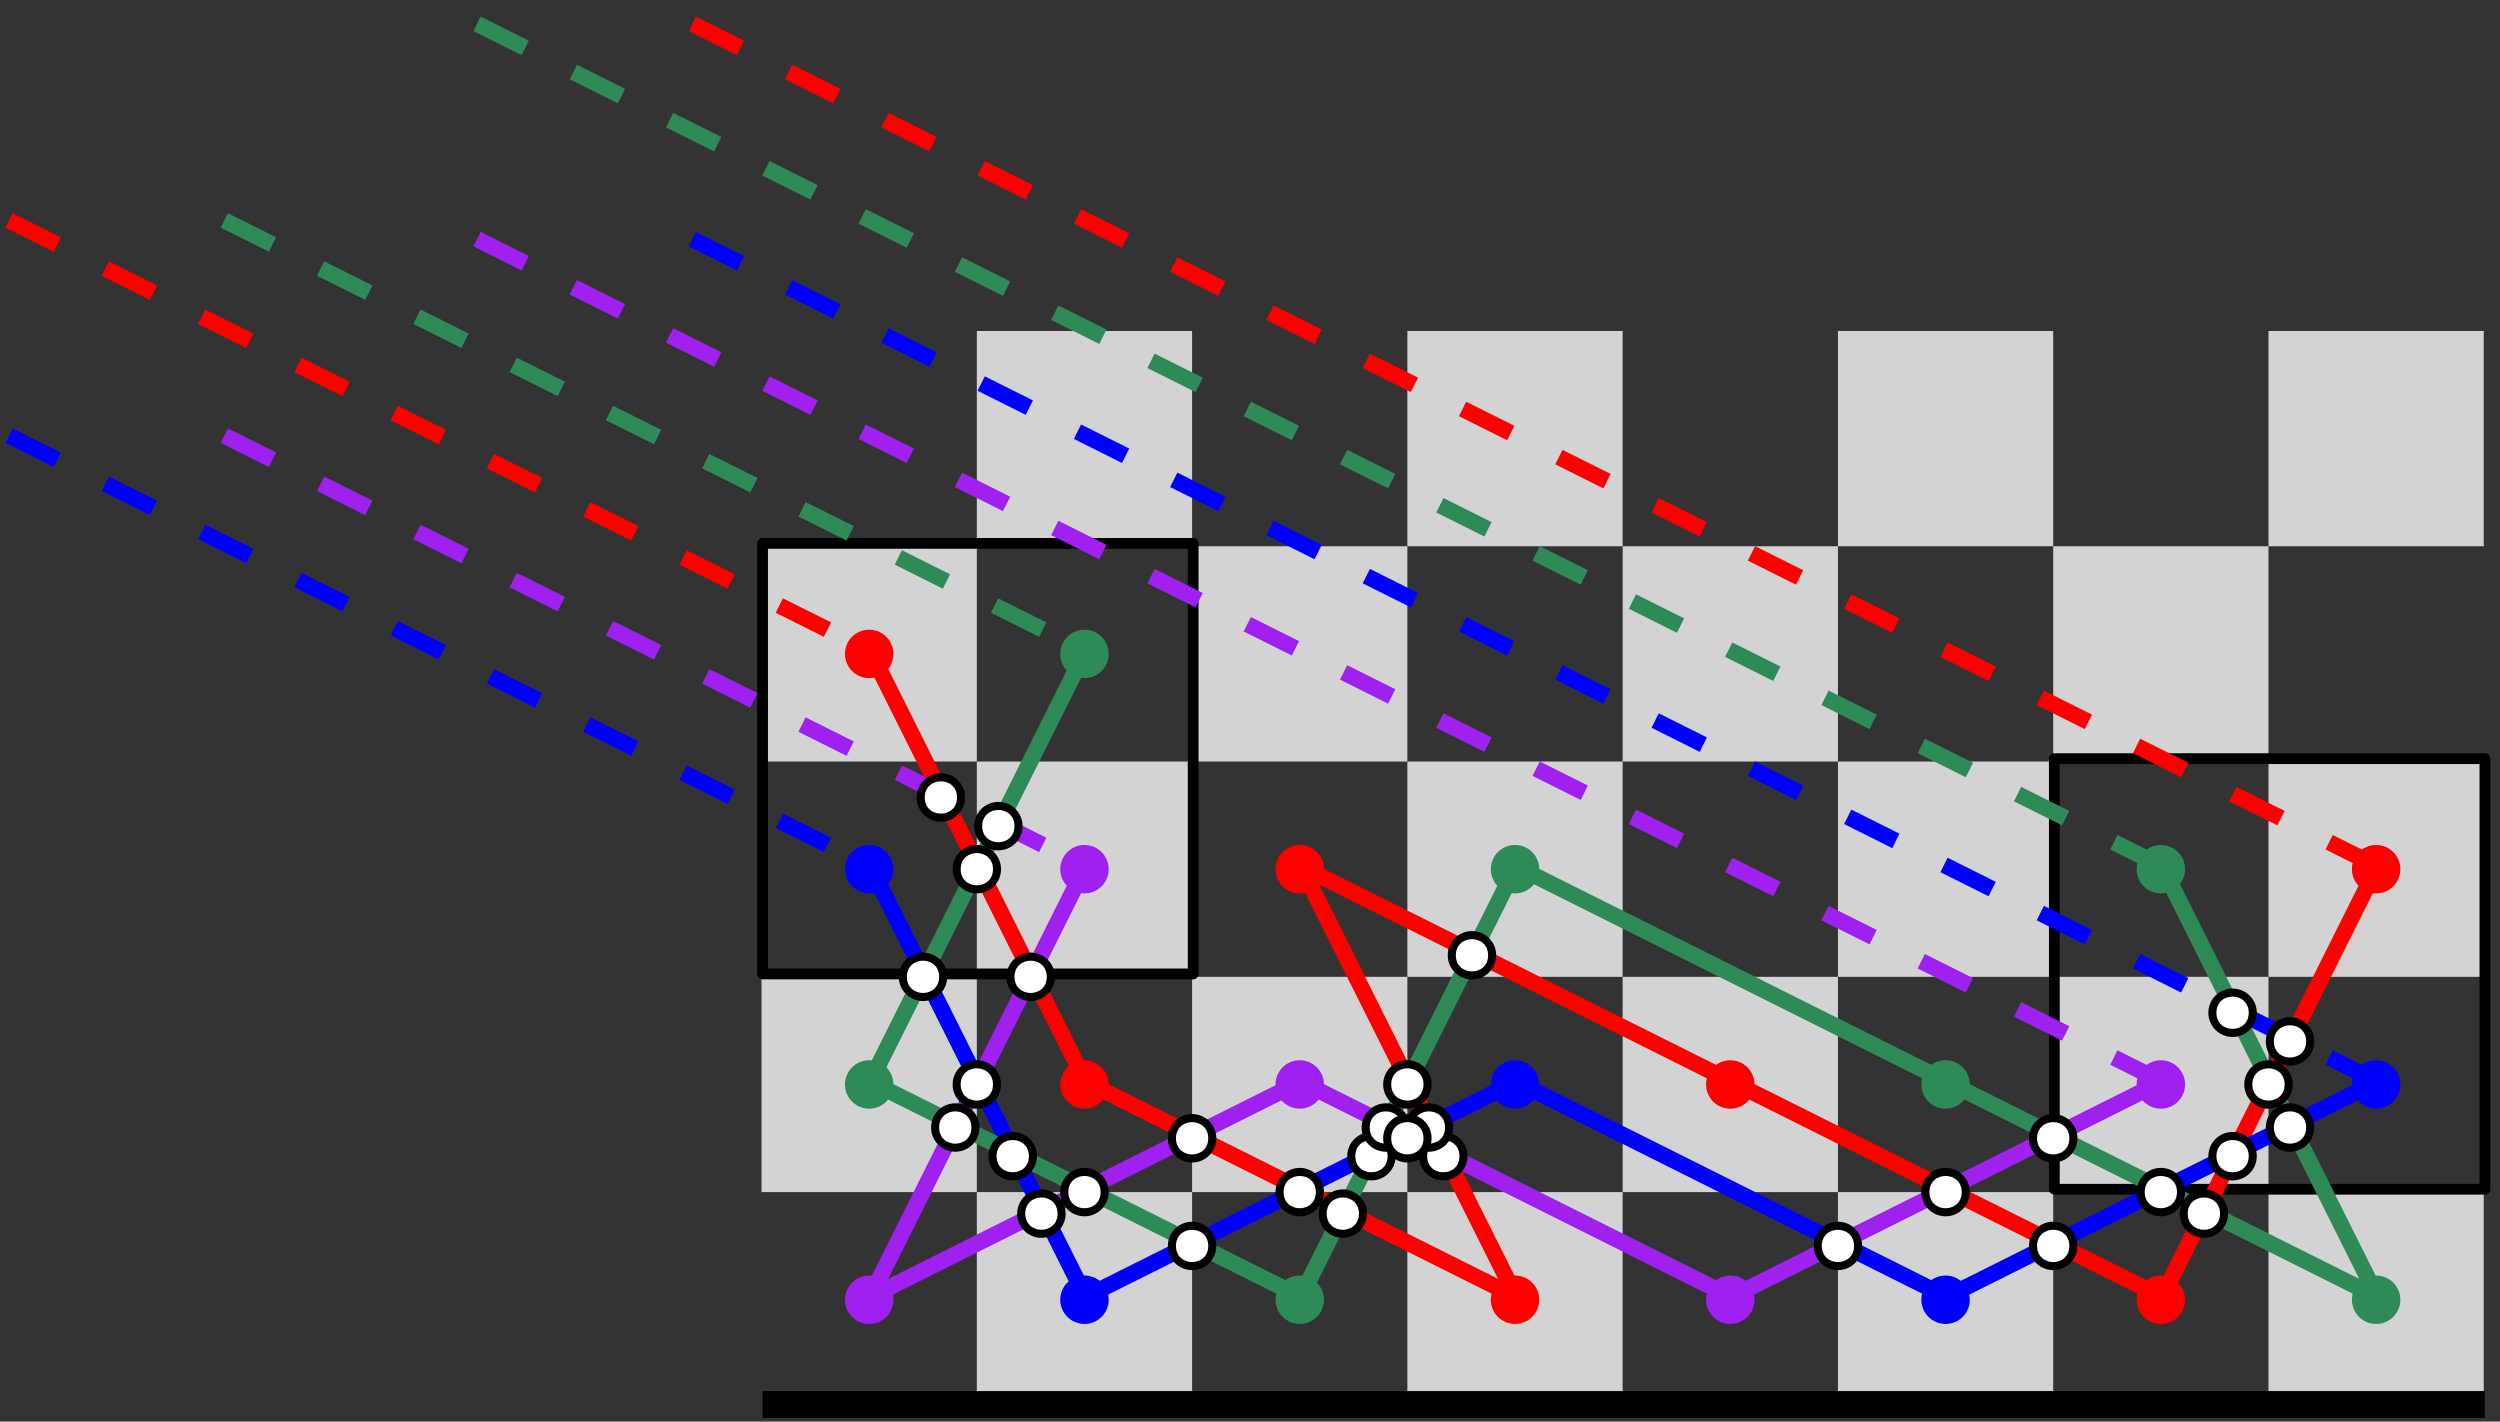 <?xml version="1.0" encoding="UTF-8"?>
<svg xmlns="http://www.w3.org/2000/svg" xmlns:xlink="http://www.w3.org/1999/xlink" width="816pt" height="464pt" viewBox="0 0 816 464" version="1.1">
<rect x="0" y="0" width="816" height="464" fill="#333333" stroke="none"/>
<g id="surface3031">
<path style=" stroke:none;fill-rule:evenodd;fill:rgb(82.7%,82.7%,82.7%);fill-opacity:1;" d="M 740.434 389.102 L 740.434 318.836 L 670.168 318.836 L 670.168 389.102 Z M 740.434 389.102 "/>
<path style=" stroke:none;fill-rule:evenodd;fill:rgb(82.7%,82.7%,82.7%);fill-opacity:1;" d="M 670.168 318.836 L 670.168 248.566 L 599.902 248.566 L 599.902 318.836 Z M 670.168 318.836 "/>
<path style=" stroke:none;fill-rule:evenodd;fill:rgb(82.7%,82.7%,82.7%);fill-opacity:1;" d="M 670.168 459.367 L 670.168 389.102 L 599.902 389.102 L 599.902 459.367 Z M 670.168 459.367 "/>
<path style=" stroke:none;fill-rule:evenodd;fill:rgb(82.7%,82.7%,82.7%);fill-opacity:1;" d="M 740.434 248.566 L 740.434 178.301 L 670.168 178.301 L 670.168 248.566 Z M 740.434 248.566 "/>
<path style=" stroke:none;fill-rule:evenodd;fill:rgb(82.7%,82.7%,82.7%);fill-opacity:1;" d="M 810.699 318.836 L 810.699 248.566 L 740.434 248.566 L 740.434 318.836 Z M 810.699 318.836 "/>
<path style=" stroke:none;fill-rule:evenodd;fill:rgb(82.7%,82.7%,82.7%);fill-opacity:1;" d="M 810.699 459.367 L 810.699 389.102 L 740.434 389.102 L 740.434 459.367 Z M 810.699 459.367 "/>
<path style="fill:none;stroke-width:0.8;stroke-linecap:butt;stroke-linejoin:round;stroke:rgb(0%,0%,0%);stroke-opacity:1;stroke-miterlimit:10;" d="M 1088 2800 L 1088 2768 L 1120 2768 L 1120 2800 Z M 1088 2800 " transform="matrix(4.392,0,0,-4.392,-4107.962,12545.225)"/>
<path style=" stroke:none;fill-rule:evenodd;fill:rgb(82.7%,82.7%,82.7%);fill-opacity:1;" d="M 459.367 389.102 L 459.367 318.836 L 389.102 318.836 L 389.102 389.102 Z M 459.367 389.102 "/>
<path style=" stroke:none;fill-rule:evenodd;fill:rgb(82.7%,82.7%,82.7%);fill-opacity:1;" d="M 318.836 389.102 L 318.836 318.836 L 248.566 318.836 L 248.566 389.102 Z M 318.836 389.102 "/>
<path style=" stroke:none;fill-rule:evenodd;fill:rgb(82.7%,82.7%,82.7%);fill-opacity:1;" d="M 389.102 178.301 L 389.102 108.035 L 318.836 108.035 L 318.836 178.301 Z M 389.102 178.301 "/>
<path style=" stroke:none;fill-rule:evenodd;fill:rgb(82.7%,82.7%,82.7%);fill-opacity:1;" d="M 459.367 248.566 L 459.367 178.301 L 389.102 178.301 L 389.102 248.566 Z M 459.367 248.566 "/>
<path style=" stroke:none;fill-rule:evenodd;fill:rgb(82.7%,82.7%,82.7%);fill-opacity:1;" d="M 318.836 248.566 L 318.836 178.301 L 248.566 178.301 L 248.566 248.566 Z M 318.836 248.566 "/>
<path style=" stroke:none;fill-rule:evenodd;fill:rgb(82.7%,82.7%,82.7%);fill-opacity:1;" d="M 389.102 318.836 L 389.102 248.566 L 318.836 248.566 L 318.836 318.836 Z M 389.102 318.836 "/>
<path style="fill:none;stroke-width:0.8;stroke-linecap:butt;stroke-linejoin:round;stroke:rgb(0%,0%,0%);stroke-opacity:1;stroke-miterlimit:10;" d="M 992 2816 L 992 2784 L 1024 2784 L 1024 2816 Z M 992 2816 " transform="matrix(4.392,0,0,-4.392,-4107.962,12545.225)"/>
<path style=" stroke:none;fill-rule:evenodd;fill:rgb(82.7%,82.7%,82.7%);fill-opacity:1;" d="M 389.102 459.367 L 389.102 389.102 L 318.836 389.102 L 318.836 459.367 Z M 389.102 459.367 "/>
<path style=" stroke:none;fill-rule:evenodd;fill:rgb(82.7%,82.7%,82.7%);fill-opacity:1;" d="M 529.633 178.301 L 529.633 108.035 L 459.367 108.035 L 459.367 178.301 Z M 529.633 178.301 "/>
<path style=" stroke:none;fill-rule:evenodd;fill:rgb(82.7%,82.7%,82.7%);fill-opacity:1;" d="M 670.168 178.301 L 670.168 108.035 L 599.902 108.035 L 599.902 178.301 Z M 670.168 178.301 "/>
<path style=" stroke:none;fill-rule:evenodd;fill:rgb(82.7%,82.7%,82.7%);fill-opacity:1;" d="M 810.699 178.301 L 810.699 108.035 L 740.434 108.035 L 740.434 178.301 Z M 810.699 178.301 "/>
<path style=" stroke:none;fill-rule:evenodd;fill:rgb(82.7%,82.7%,82.7%);fill-opacity:1;" d="M 599.902 248.566 L 599.902 178.301 L 529.633 178.301 L 529.633 248.566 Z M 599.902 248.566 "/>
<path style=" stroke:none;fill-rule:evenodd;fill:rgb(82.7%,82.7%,82.7%);fill-opacity:1;" d="M 529.633 318.836 L 529.633 248.566 L 459.367 248.566 L 459.367 318.836 Z M 529.633 318.836 "/>
<path style=" stroke:none;fill-rule:evenodd;fill:rgb(82.7%,82.7%,82.7%);fill-opacity:1;" d="M 599.902 389.102 L 599.902 318.836 L 529.633 318.836 L 529.633 389.102 Z M 599.902 389.102 "/>
<path style=" stroke:none;fill-rule:evenodd;fill:rgb(82.7%,82.7%,82.7%);fill-opacity:1;" d="M 529.633 459.367 L 529.633 389.102 L 459.367 389.102 L 459.367 459.367 Z M 529.633 459.367 "/>
<path style=" stroke:none;fill-rule:evenodd;fill:rgb(100%,0%,0%);fill-opacity:1;" d="M 291.605 213.434 C 291.605 209.07 288.066 205.531 283.703 205.531 C 279.336 205.531 275.797 209.07 275.797 213.434 C 275.797 217.801 279.336 221.34 283.703 221.34 C 288.066 221.34 291.605 217.801 291.605 213.434 Z M 291.605 213.434 "/>
<path style=" stroke:none;fill-rule:evenodd;fill:rgb(100%,0%,0%);fill-opacity:1;" d="M 361.875 353.969 C 361.875 349.602 358.332 346.062 353.969 346.062 C 349.602 346.062 346.062 349.602 346.062 353.969 C 346.062 358.332 349.602 361.875 353.969 361.875 C 358.332 361.875 361.875 358.332 361.875 353.969 Z M 361.875 353.969 "/>
<path style=" stroke:none;fill-rule:evenodd;fill:rgb(100%,0%,0%);fill-opacity:1;" d="M 502.406 424.234 C 502.406 419.867 498.867 416.328 494.5 416.328 C 490.137 416.328 486.598 419.867 486.598 424.234 C 486.598 428.602 490.137 432.141 494.5 432.141 C 498.867 432.141 502.406 428.602 502.406 424.234 Z M 502.406 424.234 "/>
<path style=" stroke:none;fill-rule:evenodd;fill:rgb(100%,0%,0%);fill-opacity:1;" d="M 432.141 283.703 C 432.141 279.336 428.602 275.797 424.234 275.797 C 419.867 275.797 416.328 279.336 416.328 283.703 C 416.328 288.066 419.867 291.605 424.234 291.605 C 428.602 291.605 432.141 288.066 432.141 283.703 Z M 432.141 283.703 "/>
<path style=" stroke:none;fill-rule:evenodd;fill:rgb(100%,0%,0%);fill-opacity:1;" d="M 572.672 353.969 C 572.672 349.602 569.133 346.062 564.77 346.062 C 560.402 346.062 556.863 349.602 556.863 353.969 C 556.863 358.332 560.402 361.875 564.77 361.875 C 569.133 361.875 572.672 358.332 572.672 353.969 Z M 572.672 353.969 "/>
<path style=" stroke:none;fill-rule:evenodd;fill:rgb(100%,0%,0%);fill-opacity:1;" d="M 713.207 424.234 C 713.207 419.867 709.668 416.328 705.301 416.328 C 700.934 416.328 697.395 419.867 697.395 424.234 C 697.395 428.602 700.934 432.141 705.301 432.141 C 709.668 432.141 713.207 428.602 713.207 424.234 Z M 713.207 424.234 "/>
<path style=" stroke:none;fill-rule:evenodd;fill:rgb(100%,0%,0%);fill-opacity:1;" d="M 783.473 283.703 C 783.473 279.336 779.934 275.797 775.566 275.797 C 771.203 275.797 767.664 279.336 767.664 283.703 C 767.664 288.066 771.203 291.605 775.566 291.605 C 779.934 291.605 783.473 288.066 783.473 283.703 Z M 783.473 283.703 "/>
<path style="fill:none;stroke-width:1.2;stroke-linecap:butt;stroke-linejoin:round;stroke:rgb(100%,0%,0%);stroke-opacity:1;stroke-miterlimit:10;" d="M 1000 2808 L 1016 2776 L 1048 2760 L 1032 2792 L 1064 2776 L 1096 2760 L 1112 2792 " transform="matrix(4.392,0,0,-4.392,-4107.962,12545.225)"/>
<path style=" stroke:none;fill-rule:evenodd;fill:rgb(0%,0%,100%);fill-opacity:1;" d="M 291.605 283.703 C 291.605 279.336 288.066 275.797 283.703 275.797 C 279.336 275.797 275.797 279.336 275.797 283.703 C 275.797 288.066 279.336 291.605 283.703 291.605 C 288.066 291.605 291.605 288.066 291.605 283.703 Z M 291.605 283.703 "/>
<path style=" stroke:none;fill-rule:evenodd;fill:rgb(0%,0%,100%);fill-opacity:1;" d="M 361.875 424.234 C 361.875 419.867 358.332 416.328 353.969 416.328 C 349.602 416.328 346.062 419.867 346.062 424.234 C 346.062 428.602 349.602 432.141 353.969 432.141 C 358.332 432.141 361.875 428.602 361.875 424.234 Z M 361.875 424.234 "/>
<path style=" stroke:none;fill-rule:evenodd;fill:rgb(0%,0%,100%);fill-opacity:1;" d="M 642.941 424.234 C 642.941 419.867 639.398 416.328 635.035 416.328 C 630.668 416.328 627.129 419.867 627.129 424.234 C 627.129 428.602 630.668 432.141 635.035 432.141 C 639.398 432.141 642.941 428.602 642.941 424.234 Z M 642.941 424.234 "/>
<path style=" stroke:none;fill-rule:evenodd;fill:rgb(0%,0%,100%);fill-opacity:1;" d="M 783.473 353.969 C 783.473 349.602 779.934 346.062 775.566 346.062 C 771.203 346.062 767.664 349.602 767.664 353.969 C 767.664 358.332 771.203 361.875 775.566 361.875 C 779.934 361.875 783.473 358.332 783.473 353.969 Z M 783.473 353.969 "/>
<path style="fill:none;stroke-width:1.2;stroke-linecap:butt;stroke-linejoin:round;stroke:rgb(0%,0%,100%);stroke-opacity:1;stroke-miterlimit:10;" d="M 1000 2792 L 1016 2760 L 1048 2776 L 1080 2760 L 1112 2776 " transform="matrix(4.392,0,0,-4.392,-4107.962,12545.225)"/>
<path style=" stroke:none;fill-rule:evenodd;fill:rgb(18%,54.5%,34.1%);fill-opacity:1;" d="M 361.875 213.434 C 361.875 209.07 358.332 205.531 353.969 205.531 C 349.602 205.531 346.062 209.07 346.062 213.434 C 346.062 217.801 349.602 221.34 353.969 221.34 C 358.332 221.34 361.875 217.801 361.875 213.434 Z M 361.875 213.434 "/>
<path style=" stroke:none;fill-rule:evenodd;fill:rgb(18%,54.5%,34.1%);fill-opacity:1;" d="M 291.605 353.969 C 291.605 349.602 288.066 346.062 283.703 346.062 C 279.336 346.062 275.797 349.602 275.797 353.969 C 275.797 358.332 279.336 361.875 283.703 361.875 C 288.066 361.875 291.605 358.332 291.605 353.969 Z M 291.605 353.969 "/>
<path style=" stroke:none;fill-rule:evenodd;fill:rgb(18%,54.5%,34.1%);fill-opacity:1;" d="M 432.141 424.234 C 432.141 419.867 428.602 416.328 424.234 416.328 C 419.867 416.328 416.328 419.867 416.328 424.234 C 416.328 428.602 419.867 432.141 424.234 432.141 C 428.602 432.141 432.141 428.602 432.141 424.234 Z M 432.141 424.234 "/>
<path style=" stroke:none;fill-rule:evenodd;fill:rgb(18%,54.5%,34.1%);fill-opacity:1;" d="M 502.406 283.703 C 502.406 279.336 498.867 275.797 494.5 275.797 C 490.137 275.797 486.598 279.336 486.598 283.703 C 486.598 288.066 490.137 291.605 494.5 291.605 C 498.867 291.605 502.406 288.066 502.406 283.703 Z M 502.406 283.703 "/>
<path style=" stroke:none;fill-rule:evenodd;fill:rgb(18%,54.5%,34.1%);fill-opacity:1;" d="M 642.941 353.969 C 642.941 349.602 639.398 346.062 635.035 346.062 C 630.668 346.062 627.129 349.602 627.129 353.969 C 627.129 358.332 630.668 361.875 635.035 361.875 C 639.398 361.875 642.941 358.332 642.941 353.969 Z M 642.941 353.969 "/>
<path style=" stroke:none;fill-rule:evenodd;fill:rgb(18%,54.5%,34.1%);fill-opacity:1;" d="M 783.473 424.234 C 783.473 419.867 779.934 416.328 775.566 416.328 C 771.203 416.328 767.664 419.867 767.664 424.234 C 767.664 428.602 771.203 432.141 775.566 432.141 C 779.934 432.141 783.473 428.602 783.473 424.234 Z M 783.473 424.234 "/>
<path style=" stroke:none;fill-rule:evenodd;fill:rgb(18%,54.5%,34.1%);fill-opacity:1;" d="M 713.207 283.703 C 713.207 279.336 709.668 275.797 705.301 275.797 C 700.934 275.797 697.395 279.336 697.395 283.703 C 697.395 288.066 700.934 291.605 705.301 291.605 C 709.668 291.605 713.207 288.066 713.207 283.703 Z M 713.207 283.703 "/>
<path style="fill:none;stroke-width:1.2;stroke-linecap:butt;stroke-linejoin:round;stroke:rgb(18%,54.5%,34.1%);stroke-opacity:1;stroke-miterlimit:10;" d="M 1016 2808 L 1000 2776 L 1032 2760 L 1048 2792 L 1080 2776 L 1112 2760 L 1096 2792 " transform="matrix(4.392,0,0,-4.392,-4107.962,12545.225)"/>
<path style=" stroke:none;fill-rule:evenodd;fill:rgb(62.7%,12.5%,94.1%);fill-opacity:1;" d="M 361.875 283.703 C 361.875 279.336 358.332 275.797 353.969 275.797 C 349.602 275.797 346.062 279.336 346.062 283.703 C 346.062 288.066 349.602 291.605 353.969 291.605 C 358.332 291.605 361.875 288.066 361.875 283.703 Z M 361.875 283.703 "/>
<path style=" stroke:none;fill-rule:evenodd;fill:rgb(62.7%,12.5%,94.1%);fill-opacity:1;" d="M 291.605 424.234 C 291.605 419.867 288.066 416.328 283.703 416.328 C 279.336 416.328 275.797 419.867 275.797 424.234 C 275.797 428.602 279.336 432.141 283.703 432.141 C 288.066 432.141 291.605 428.602 291.605 424.234 Z M 291.605 424.234 "/>
<path style=" stroke:none;fill-rule:evenodd;fill:rgb(62.7%,12.5%,94.1%);fill-opacity:1;" d="M 432.141 353.969 C 432.141 349.602 428.602 346.062 424.234 346.062 C 419.867 346.062 416.328 349.602 416.328 353.969 C 416.328 358.332 419.867 361.875 424.234 361.875 C 428.602 361.875 432.141 358.332 432.141 353.969 Z M 432.141 353.969 "/>
<path style=" stroke:none;fill-rule:evenodd;fill:rgb(62.7%,12.5%,94.1%);fill-opacity:1;" d="M 572.672 424.234 C 572.672 419.867 569.133 416.328 564.77 416.328 C 560.402 416.328 556.863 419.867 556.863 424.234 C 556.863 428.602 560.402 432.141 564.77 432.141 C 569.133 432.141 572.672 428.602 572.672 424.234 Z M 572.672 424.234 "/>
<path style=" stroke:none;fill-rule:evenodd;fill:rgb(62.7%,12.5%,94.1%);fill-opacity:1;" d="M 713.207 353.969 C 713.207 349.602 709.668 346.062 705.301 346.062 C 700.934 346.062 697.395 349.602 697.395 353.969 C 697.395 358.332 700.934 361.875 705.301 361.875 C 709.668 361.875 713.207 358.332 713.207 353.969 Z M 713.207 353.969 "/>
<path style="fill:none;stroke-width:1.2;stroke-linecap:butt;stroke-linejoin:round;stroke:rgb(62.7%,12.5%,94.1%);stroke-opacity:1;stroke-miterlimit:10;" d="M 1016 2792 L 1000 2760 L 1032 2776 L 1064 2760 L 1096 2776 " transform="matrix(4.392,0,0,-4.392,-4107.962,12545.225)"/>
<path style="fill:none;stroke-width:1.2;stroke-linecap:butt;stroke-linejoin:round;stroke:rgb(62.7%,12.5%,94.1%);stroke-opacity:1;stroke-dasharray:4;stroke-miterlimit:10;" d="M 952 2824 L 1016 2792 " transform="matrix(4.392,0,0,-4.392,-4107.962,12545.225)"/>
<path style="fill:none;stroke-width:1.2;stroke-linecap:butt;stroke-linejoin:round;stroke:rgb(18%,54.5%,34.1%);stroke-opacity:1;stroke-dasharray:4;stroke-miterlimit:10;" d="M 952 2840 L 1016 2808 " transform="matrix(4.392,0,0,-4.392,-4107.962,12545.225)"/>
<path style="fill:none;stroke-width:1.2;stroke-linecap:butt;stroke-linejoin:round;stroke:rgb(100%,0%,0%);stroke-opacity:1;stroke-dasharray:4;stroke-miterlimit:10;" d="M 936 2840 L 1000 2808 " transform="matrix(4.392,0,0,-4.392,-4107.962,12545.225)"/>
<path style="fill:none;stroke-width:1.2;stroke-linecap:butt;stroke-linejoin:round;stroke:rgb(0%,0%,100%);stroke-opacity:1;stroke-dasharray:4;stroke-miterlimit:10;" d="M 936 2824 L 1000 2792 " transform="matrix(4.392,0,0,-4.392,-4107.962,12545.225)"/>
<path style="fill:none;stroke-width:1.2;stroke-linecap:butt;stroke-linejoin:round;stroke:rgb(0%,0%,100%);stroke-opacity:1;stroke-dasharray:4;stroke-miterlimit:10;" d="M 1112 2776 L 984 2840 " transform="matrix(4.392,0,0,-4.392,-4107.962,12545.225)"/>
<path style="fill:none;stroke-width:1.2;stroke-linecap:butt;stroke-linejoin:round;stroke:rgb(18%,54.5%,34.1%);stroke-opacity:1;stroke-dasharray:4;stroke-miterlimit:10;" d="M 1096 2792 L 968 2856 " transform="matrix(4.392,0,0,-4.392,-4107.962,12545.225)"/>
<path style="fill:none;stroke-width:1.2;stroke-linecap:butt;stroke-linejoin:round;stroke:rgb(100%,0%,0%);stroke-opacity:1;stroke-dasharray:4;stroke-miterlimit:10;" d="M 1112 2792 L 984 2856 " transform="matrix(4.392,0,0,-4.392,-4107.962,12545.225)"/>
<path style="fill:none;stroke-width:1.2;stroke-linecap:butt;stroke-linejoin:round;stroke:rgb(62.7%,12.5%,94.1%);stroke-opacity:1;stroke-dasharray:4;stroke-miterlimit:10;" d="M 1096 2776 L 968 2840 " transform="matrix(4.392,0,0,-4.392,-4107.962,12545.225)"/>
<path style="fill:none;stroke-width:2;stroke-linecap:butt;stroke-linejoin:round;stroke:rgb(0%,0%,0%);stroke-opacity:1;stroke-miterlimit:10;" d="M 992 2752 L 1120 2752 " transform="matrix(4.392,0,0,-4.392,-4107.962,12545.225)"/>
<path style=" stroke:none;fill-rule:evenodd;fill:rgb(100%,100%,100%);fill-opacity:1;" d="M 307.855 318.836 C 307.855 315.195 304.906 312.246 301.27 312.246 C 297.629 312.246 294.68 315.195 294.68 318.836 C 294.68 322.473 297.629 325.422 301.27 325.422 C 304.906 325.422 307.855 322.473 307.855 318.836 Z M 307.855 318.836 "/>
<path style=" stroke:none;fill-rule:evenodd;fill:rgb(0%,0%,0%);fill-opacity:1;" d="M 309.172 318.836 C 309.172 314.469 305.633 310.93 301.27 310.93 C 296.902 310.93 293.363 314.469 293.363 318.836 C 293.363 323.199 296.902 326.738 301.27 326.738 C 305.633 326.738 309.172 323.199 309.172 318.836 Z M 306.539 318.836 C 306.539 311.809 296 311.809 296 318.836 C 296 325.863 306.539 325.863 306.539 318.836 Z M 306.539 318.836 "/>
<path style=" stroke:none;fill-rule:evenodd;fill:rgb(100%,100%,100%);fill-opacity:1;" d="M 325.422 283.703 C 325.422 280.062 322.473 277.113 318.836 277.113 C 315.195 277.113 312.246 280.062 312.246 283.703 C 312.246 287.34 315.195 290.289 318.836 290.289 C 322.473 290.289 325.422 287.34 325.422 283.703 Z M 325.422 283.703 "/>
<path style=" stroke:none;fill-rule:evenodd;fill:rgb(0%,0%,0%);fill-opacity:1;" d="M 326.738 283.703 C 326.738 279.336 323.199 275.797 318.836 275.797 C 314.469 275.797 310.93 279.336 310.93 283.703 C 310.93 288.066 314.469 291.605 318.836 291.605 C 323.199 291.605 326.738 288.066 326.738 283.703 Z M 324.105 283.703 C 324.105 276.676 313.566 276.676 313.566 283.703 C 313.566 290.727 324.105 290.727 324.105 283.703 Z M 324.105 283.703 "/>
<path style=" stroke:none;fill-rule:evenodd;fill:rgb(100%,100%,100%);fill-opacity:1;" d="M 332.449 269.648 C 332.449 266.012 329.5 263.062 325.863 263.062 C 322.223 263.062 319.273 266.012 319.273 269.648 C 319.273 273.285 322.223 276.234 325.863 276.234 C 329.5 276.234 332.449 273.285 332.449 269.648 Z M 332.449 269.648 "/>
<path style=" stroke:none;fill-rule:evenodd;fill:rgb(0%,0%,0%);fill-opacity:1;" d="M 333.766 269.648 C 333.766 265.281 330.227 261.742 325.863 261.742 C 321.496 261.742 317.957 265.281 317.957 269.648 C 317.957 274.016 321.496 277.555 325.863 277.555 C 330.227 277.555 333.766 274.016 333.766 269.648 Z M 331.133 269.648 C 331.133 262.621 320.59 262.621 320.59 269.648 C 320.59 276.676 331.133 276.676 331.133 269.648 Z M 331.133 269.648 "/>
<path style=" stroke:none;fill-rule:evenodd;fill:rgb(100%,100%,100%);fill-opacity:1;" d="M 313.695 260.293 C 313.695 256.656 310.746 253.707 307.109 253.707 C 303.473 253.707 300.523 256.656 300.523 260.293 C 300.523 263.934 303.473 266.883 307.109 266.883 C 310.746 266.883 313.695 263.934 313.695 260.293 Z M 313.695 260.293 "/>
<path style=" stroke:none;fill-rule:evenodd;fill:rgb(0%,0%,0%);fill-opacity:1;" d="M 315.016 260.293 C 315.016 255.93 311.477 252.391 307.109 252.391 C 302.742 252.391 299.203 255.93 299.203 260.293 C 299.203 264.66 302.742 268.199 307.109 268.199 C 311.477 268.199 315.016 264.66 315.016 260.293 Z M 312.379 260.293 C 312.379 253.266 301.84 253.266 301.84 260.293 C 301.84 267.32 312.379 267.32 312.379 260.293 Z M 312.379 260.293 "/>
<path style=" stroke:none;fill-rule:evenodd;fill:rgb(100%,100%,100%);fill-opacity:1;" d="M 342.988 318.836 C 342.988 315.195 340.039 312.246 336.402 312.246 C 332.762 312.246 329.812 315.195 329.812 318.836 C 329.812 322.473 332.762 325.422 336.402 325.422 C 340.039 325.422 342.988 322.473 342.988 318.836 Z M 342.988 318.836 "/>
<path style=" stroke:none;fill-rule:evenodd;fill:rgb(0%,0%,0%);fill-opacity:1;" d="M 344.305 318.836 C 344.305 314.469 340.766 310.93 336.402 310.93 C 332.035 310.93 328.496 314.469 328.496 318.836 C 328.496 323.199 332.035 326.738 336.402 326.738 C 340.766 326.738 344.305 323.199 344.305 318.836 Z M 341.672 318.836 C 341.672 311.809 331.133 311.809 331.133 318.836 C 331.133 325.863 341.672 325.863 341.672 318.836 Z M 341.672 318.836 "/>
<path style=" stroke:none;fill-rule:evenodd;fill:rgb(100%,100%,100%);fill-opacity:1;" d="M 325.422 353.969 C 325.422 350.328 322.473 347.379 318.836 347.379 C 315.195 347.379 312.246 350.328 312.246 353.969 C 312.246 357.605 315.195 360.555 318.836 360.555 C 322.473 360.555 325.422 357.605 325.422 353.969 Z M 325.422 353.969 "/>
<path style=" stroke:none;fill-rule:evenodd;fill:rgb(0%,0%,0%);fill-opacity:1;" d="M 326.738 353.969 C 326.738 349.602 323.199 346.062 318.836 346.062 C 314.469 346.062 310.93 349.602 310.93 353.969 C 310.93 358.332 314.469 361.875 318.836 361.875 C 323.199 361.875 326.738 358.332 326.738 353.969 Z M 324.105 353.969 C 324.105 346.941 313.566 346.941 313.566 353.969 C 313.566 360.996 324.105 360.996 324.105 353.969 Z M 324.105 353.969 "/>
<path style=" stroke:none;fill-rule:evenodd;fill:rgb(100%,100%,100%);fill-opacity:1;" d="M 318.395 368.02 C 318.395 364.383 315.445 361.434 311.809 361.434 C 308.168 361.434 305.219 364.383 305.219 368.02 C 305.219 371.66 308.168 374.609 311.809 374.609 C 315.445 374.609 318.395 371.66 318.395 368.02 Z M 318.395 368.02 "/>
<path style=" stroke:none;fill-rule:evenodd;fill:rgb(0%,0%,0%);fill-opacity:1;" d="M 319.715 368.02 C 319.715 363.656 316.176 360.117 311.809 360.117 C 307.441 360.117 303.902 363.656 303.902 368.02 C 303.902 372.387 307.441 375.926 311.809 375.926 C 316.176 375.926 319.715 372.387 319.715 368.02 Z M 317.078 368.02 C 317.078 360.996 306.539 360.996 306.539 368.02 C 306.539 375.047 317.078 375.047 317.078 368.02 Z M 317.078 368.02 "/>
<path style=" stroke:none;fill-rule:evenodd;fill:rgb(100%,100%,100%);fill-opacity:1;" d="M 337.148 377.375 C 337.148 373.738 334.199 370.789 330.559 370.789 C 326.922 370.789 323.973 373.738 323.973 377.375 C 323.973 381.016 326.922 383.965 330.559 383.965 C 334.199 383.965 337.148 381.016 337.148 377.375 Z M 337.148 377.375 "/>
<path style=" stroke:none;fill-rule:evenodd;fill:rgb(0%,0%,0%);fill-opacity:1;" d="M 338.465 377.375 C 338.465 373.012 334.926 369.469 330.559 369.469 C 326.195 369.469 322.656 373.012 322.656 377.375 C 322.656 381.742 326.195 385.281 330.559 385.281 C 334.926 385.281 338.465 381.742 338.465 377.375 Z M 335.832 377.375 C 335.832 370.348 325.289 370.348 325.289 377.375 C 325.289 384.402 335.832 384.402 335.832 377.375 Z M 335.832 377.375 "/>
<path style=" stroke:none;fill-rule:evenodd;fill:rgb(100%,100%,100%);fill-opacity:1;" d="M 346.504 396.129 C 346.504 392.488 343.555 389.539 339.914 389.539 C 336.277 389.539 333.328 392.488 333.328 396.129 C 333.328 399.766 336.277 402.715 339.914 402.715 C 343.555 402.715 346.504 399.766 346.504 396.129 Z M 346.504 396.129 "/>
<path style=" stroke:none;fill-rule:evenodd;fill:rgb(0%,0%,0%);fill-opacity:1;" d="M 347.82 396.129 C 347.82 391.762 344.281 388.223 339.914 388.223 C 335.551 388.223 332.008 391.762 332.008 396.129 C 332.008 400.492 335.551 404.031 339.914 404.031 C 344.281 404.031 347.82 400.492 347.82 396.129 Z M 345.184 396.129 C 345.184 389.102 334.645 389.102 334.645 396.129 C 334.645 403.156 345.184 403.156 345.184 396.129 Z M 345.184 396.129 "/>
<path style=" stroke:none;fill-rule:evenodd;fill:rgb(100%,100%,100%);fill-opacity:1;" d="M 360.555 389.102 C 360.555 385.465 357.605 382.516 353.969 382.516 C 350.328 382.516 347.379 385.465 347.379 389.102 C 347.379 392.738 350.328 395.688 353.969 395.688 C 357.605 395.688 360.555 392.738 360.555 389.102 Z M 360.555 389.102 "/>
<path style=" stroke:none;fill-rule:evenodd;fill:rgb(0%,0%,0%);fill-opacity:1;" d="M 361.875 389.102 C 361.875 384.734 358.332 381.195 353.969 381.195 C 349.602 381.195 346.062 384.734 346.062 389.102 C 346.062 393.469 349.602 397.008 353.969 397.008 C 358.332 397.008 361.875 393.469 361.875 389.102 Z M 359.238 389.102 C 359.238 382.074 348.699 382.074 348.699 389.102 C 348.699 396.129 359.238 396.129 359.238 389.102 Z M 359.238 389.102 "/>
<path style=" stroke:none;fill-rule:evenodd;fill:rgb(100%,100%,100%);fill-opacity:1;" d="M 395.688 406.668 C 395.688 403.031 392.738 400.082 389.102 400.082 C 385.465 400.082 382.516 403.031 382.516 406.668 C 382.516 410.305 385.465 413.254 389.102 413.254 C 392.738 413.254 395.688 410.305 395.688 406.668 Z M 395.688 406.668 "/>
<path style=" stroke:none;fill-rule:evenodd;fill:rgb(0%,0%,0%);fill-opacity:1;" d="M 397.008 406.668 C 397.008 402.301 393.469 398.762 389.102 398.762 C 384.734 398.762 381.195 402.301 381.195 406.668 C 381.195 411.035 384.734 414.574 389.102 414.574 C 393.469 414.574 397.008 411.035 397.008 406.668 Z M 394.371 406.668 C 394.371 399.641 383.832 399.641 383.832 406.668 C 383.832 413.695 394.371 413.695 394.371 406.668 Z M 394.371 406.668 "/>
<path style=" stroke:none;fill-rule:evenodd;fill:rgb(100%,100%,100%);fill-opacity:1;" d="M 395.688 371.535 C 395.688 367.898 392.738 364.945 389.102 364.945 C 385.465 364.945 382.516 367.898 382.516 371.535 C 382.516 375.172 385.465 378.121 389.102 378.121 C 392.738 378.121 395.688 375.172 395.688 371.535 Z M 395.688 371.535 "/>
<path style=" stroke:none;fill-rule:evenodd;fill:rgb(0%,0%,0%);fill-opacity:1;" d="M 397.008 371.535 C 397.008 367.168 393.469 363.629 389.102 363.629 C 384.734 363.629 381.195 367.168 381.195 371.535 C 381.195 375.902 384.734 379.441 389.102 379.441 C 393.469 379.441 397.008 375.902 397.008 371.535 Z M 394.371 371.535 C 394.371 364.508 383.832 364.508 383.832 371.535 C 383.832 378.562 394.371 378.562 394.371 371.535 Z M 394.371 371.535 "/>
<path style=" stroke:none;fill-rule:evenodd;fill:rgb(100%,100%,100%);fill-opacity:1;" d="M 430.82 389.102 C 430.82 385.465 427.871 382.516 424.234 382.516 C 420.598 382.516 417.648 385.465 417.648 389.102 C 417.648 392.738 420.598 395.688 424.234 395.688 C 427.871 395.688 430.82 392.738 430.82 389.102 Z M 430.82 389.102 "/>
<path style=" stroke:none;fill-rule:evenodd;fill:rgb(0%,0%,0%);fill-opacity:1;" d="M 432.141 389.102 C 432.141 384.734 428.602 381.195 424.234 381.195 C 419.867 381.195 416.328 384.734 416.328 389.102 C 416.328 393.469 419.867 397.008 424.234 397.008 C 428.602 397.008 432.141 393.469 432.141 389.102 Z M 429.504 389.102 C 429.504 382.074 418.965 382.074 418.965 389.102 C 418.965 396.129 429.504 396.129 429.504 389.102 Z M 429.504 389.102 "/>
<path style=" stroke:none;fill-rule:evenodd;fill:rgb(100%,100%,100%);fill-opacity:1;" d="M 444.875 396.129 C 444.875 392.488 441.926 389.539 438.289 389.539 C 434.648 389.539 431.699 392.488 431.699 396.129 C 431.699 399.766 434.648 402.715 438.289 402.715 C 441.926 402.715 444.875 399.766 444.875 396.129 Z M 444.875 396.129 "/>
<path style=" stroke:none;fill-rule:evenodd;fill:rgb(0%,0%,0%);fill-opacity:1;" d="M 446.191 396.129 C 446.191 391.762 442.652 388.223 438.289 388.223 C 433.922 388.223 430.383 391.762 430.383 396.129 C 430.383 400.492 433.922 404.031 438.289 404.031 C 442.652 404.031 446.191 400.492 446.191 396.129 Z M 443.559 396.129 C 443.559 389.102 433.02 389.102 433.02 396.129 C 433.02 403.156 443.559 403.156 443.559 396.129 Z M 443.559 396.129 "/>
<path style=" stroke:none;fill-rule:evenodd;fill:rgb(100%,100%,100%);fill-opacity:1;" d="M 477.68 377.375 C 477.68 373.738 474.73 370.789 471.094 370.789 C 467.457 370.789 464.508 373.738 464.508 377.375 C 464.508 381.016 467.457 383.965 471.094 383.965 C 474.73 383.965 477.68 381.016 477.68 377.375 Z M 477.68 377.375 "/>
<path style=" stroke:none;fill-rule:evenodd;fill:rgb(0%,0%,0%);fill-opacity:1;" d="M 479 377.375 C 479 373.012 475.461 369.469 471.094 369.469 C 466.727 369.469 463.188 373.012 463.188 377.375 C 463.188 381.742 466.727 385.281 471.094 385.281 C 475.461 385.281 479 381.742 479 377.375 Z M 476.363 377.375 C 476.363 370.348 465.824 370.348 465.824 377.375 C 465.824 384.402 476.363 384.402 476.363 377.375 Z M 476.363 377.375 "/>
<path style=" stroke:none;fill-rule:evenodd;fill:rgb(100%,100%,100%);fill-opacity:1;" d="M 465.957 353.969 C 465.957 350.328 463.008 347.379 459.367 347.379 C 455.73 347.379 452.781 350.328 452.781 353.969 C 452.781 357.605 455.73 360.555 459.367 360.555 C 463.008 360.555 465.957 357.605 465.957 353.969 Z M 465.957 353.969 "/>
<path style=" stroke:none;fill-rule:evenodd;fill:rgb(0%,0%,0%);fill-opacity:1;" d="M 467.273 353.969 C 467.273 349.602 463.734 346.062 459.367 346.062 C 455.004 346.062 451.465 349.602 451.465 353.969 C 451.465 358.332 455.004 361.875 459.367 361.875 C 463.734 361.875 467.273 358.332 467.273 353.969 Z M 464.637 353.969 C 464.637 346.941 454.098 346.941 454.098 353.969 C 454.098 360.996 464.637 360.996 464.637 353.969 Z M 464.637 353.969 "/>
<path style=" stroke:none;fill-rule:evenodd;fill:rgb(100%,100%,100%);fill-opacity:1;" d="M 487.035 311.809 C 487.035 308.168 484.086 305.219 480.449 305.219 C 476.809 305.219 473.859 308.168 473.859 311.809 C 473.859 315.445 476.809 318.395 480.449 318.395 C 484.086 318.395 487.035 315.445 487.035 311.809 Z M 487.035 311.809 "/>
<path style=" stroke:none;fill-rule:evenodd;fill:rgb(0%,0%,0%);fill-opacity:1;" d="M 488.352 311.809 C 488.352 307.441 484.812 303.902 480.449 303.902 C 476.082 303.902 472.543 307.441 472.543 311.809 C 472.543 316.176 476.082 319.715 480.449 319.715 C 484.812 319.715 488.352 316.176 488.352 311.809 Z M 485.719 311.809 C 485.719 304.781 475.18 304.781 475.18 311.809 C 475.18 318.836 485.719 318.836 485.719 311.809 Z M 485.719 311.809 "/>
<path style=" stroke:none;fill-rule:evenodd;fill:rgb(100%,100%,100%);fill-opacity:1;" d="M 606.488 406.668 C 606.488 403.031 603.539 400.082 599.902 400.082 C 596.262 400.082 593.312 403.031 593.312 406.668 C 593.312 410.305 596.262 413.254 599.902 413.254 C 603.539 413.254 606.488 410.305 606.488 406.668 Z M 606.488 406.668 "/>
<path style=" stroke:none;fill-rule:evenodd;fill:rgb(0%,0%,0%);fill-opacity:1;" d="M 607.805 406.668 C 607.805 402.301 604.266 398.762 599.902 398.762 C 595.535 398.762 591.996 402.301 591.996 406.668 C 591.996 411.035 595.535 414.574 599.902 414.574 C 604.266 414.574 607.805 411.035 607.805 406.668 Z M 605.172 406.668 C 605.172 399.641 594.633 399.641 594.633 406.668 C 594.633 413.695 605.172 413.695 605.172 406.668 Z M 605.172 406.668 "/>
<path style=" stroke:none;fill-rule:evenodd;fill:rgb(100%,100%,100%);fill-opacity:1;" d="M 641.621 389.102 C 641.621 385.465 638.672 382.516 635.035 382.516 C 631.395 382.516 628.445 385.465 628.445 389.102 C 628.445 392.738 631.395 395.688 635.035 395.688 C 638.672 395.688 641.621 392.738 641.621 389.102 Z M 641.621 389.102 "/>
<path style=" stroke:none;fill-rule:evenodd;fill:rgb(0%,0%,0%);fill-opacity:1;" d="M 642.941 389.102 C 642.941 384.734 639.398 381.195 635.035 381.195 C 630.668 381.195 627.129 384.734 627.129 389.102 C 627.129 393.469 630.668 397.008 635.035 397.008 C 639.398 397.008 642.941 393.469 642.941 389.102 Z M 640.305 389.102 C 640.305 382.074 629.766 382.074 629.766 389.102 C 629.766 396.129 640.305 396.129 640.305 389.102 Z M 640.305 389.102 "/>
<path style=" stroke:none;fill-rule:evenodd;fill:rgb(100%,100%,100%);fill-opacity:1;" d="M 676.754 406.668 C 676.754 403.031 673.805 400.082 670.168 400.082 C 666.531 400.082 663.582 403.031 663.582 406.668 C 663.582 410.305 666.531 413.254 670.168 413.254 C 673.805 413.254 676.754 410.305 676.754 406.668 Z M 676.754 406.668 "/>
<path style=" stroke:none;fill-rule:evenodd;fill:rgb(0%,0%,0%);fill-opacity:1;" d="M 678.074 406.668 C 678.074 402.301 674.535 398.762 670.168 398.762 C 665.801 398.762 662.262 402.301 662.262 406.668 C 662.262 411.035 665.801 414.574 670.168 414.574 C 674.535 414.574 678.074 411.035 678.074 406.668 Z M 675.438 406.668 C 675.438 399.641 664.898 399.641 664.898 406.668 C 664.898 413.695 675.438 413.695 675.438 406.668 Z M 675.438 406.668 "/>
<path style=" stroke:none;fill-rule:evenodd;fill:rgb(100%,100%,100%);fill-opacity:1;" d="M 676.754 371.535 C 676.754 367.898 673.805 364.945 670.168 364.945 C 666.531 364.945 663.582 367.898 663.582 371.535 C 663.582 375.172 666.531 378.121 670.168 378.121 C 673.805 378.121 676.754 375.172 676.754 371.535 Z M 676.754 371.535 "/>
<path style=" stroke:none;fill-rule:evenodd;fill:rgb(0%,0%,0%);fill-opacity:1;" d="M 678.074 371.535 C 678.074 367.168 674.535 363.629 670.168 363.629 C 665.801 363.629 662.262 367.168 662.262 371.535 C 662.262 375.902 665.801 379.441 670.168 379.441 C 674.535 379.441 678.074 375.902 678.074 371.535 Z M 675.438 371.535 C 675.438 364.508 664.898 364.508 664.898 371.535 C 664.898 378.562 675.438 378.562 675.438 371.535 Z M 675.438 371.535 "/>
<path style=" stroke:none;fill-rule:evenodd;fill:rgb(100%,100%,100%);fill-opacity:1;" d="M 711.887 389.102 C 711.887 385.465 708.938 382.516 705.301 382.516 C 701.664 382.516 698.715 385.465 698.715 389.102 C 698.715 392.738 701.664 395.688 705.301 395.688 C 708.938 395.688 711.887 392.738 711.887 389.102 Z M 711.887 389.102 "/>
<path style=" stroke:none;fill-rule:evenodd;fill:rgb(0%,0%,0%);fill-opacity:1;" d="M 713.207 389.102 C 713.207 384.734 709.668 381.195 705.301 381.195 C 700.934 381.195 697.395 384.734 697.395 389.102 C 697.395 393.469 700.934 397.008 705.301 397.008 C 709.668 397.008 713.207 393.469 713.207 389.102 Z M 710.57 389.102 C 710.57 382.074 700.031 382.074 700.031 389.102 C 700.031 396.129 710.57 396.129 710.57 389.102 Z M 710.57 389.102 "/>
<path style=" stroke:none;fill-rule:evenodd;fill:rgb(100%,100%,100%);fill-opacity:1;" d="M 725.941 396.129 C 725.941 392.488 722.992 389.539 719.355 389.539 C 715.715 389.539 712.766 392.488 712.766 396.129 C 712.766 399.766 715.715 402.715 719.355 402.715 C 722.992 402.715 725.941 399.766 725.941 396.129 Z M 725.941 396.129 "/>
<path style=" stroke:none;fill-rule:evenodd;fill:rgb(0%,0%,0%);fill-opacity:1;" d="M 727.258 396.129 C 727.258 391.762 723.719 388.223 719.355 388.223 C 714.988 388.223 711.449 391.762 711.449 396.129 C 711.449 400.492 714.988 404.031 719.355 404.031 C 723.719 404.031 727.258 400.492 727.258 396.129 Z M 724.625 396.129 C 724.625 389.102 714.086 389.102 714.086 396.129 C 714.086 403.156 724.625 403.156 724.625 396.129 Z M 724.625 396.129 "/>
<path style=" stroke:none;fill-rule:evenodd;fill:rgb(100%,100%,100%);fill-opacity:1;" d="M 735.297 377.375 C 735.297 373.738 732.348 370.789 728.707 370.789 C 725.07 370.789 722.121 373.738 722.121 377.375 C 722.121 381.016 725.07 383.965 728.707 383.965 C 732.348 383.965 735.297 381.016 735.297 377.375 Z M 735.297 377.375 "/>
<path style=" stroke:none;fill-rule:evenodd;fill:rgb(0%,0%,0%);fill-opacity:1;" d="M 736.613 377.375 C 736.613 373.012 733.074 369.469 728.707 369.469 C 724.344 369.469 720.805 373.012 720.805 377.375 C 720.805 381.742 724.344 385.281 728.707 385.281 C 733.074 385.281 736.613 381.742 736.613 377.375 Z M 733.98 377.375 C 733.98 370.348 723.438 370.348 723.438 377.375 C 723.438 384.402 733.98 384.402 733.98 377.375 Z M 733.98 377.375 "/>
<path style=" stroke:none;fill-rule:evenodd;fill:rgb(100%,100%,100%);fill-opacity:1;" d="M 754.047 368.02 C 754.047 364.383 751.098 361.434 747.461 361.434 C 743.824 361.434 740.875 364.383 740.875 368.02 C 740.875 371.66 743.824 374.609 747.461 374.609 C 751.098 374.609 754.047 371.66 754.047 368.02 Z M 754.047 368.02 "/>
<path style=" stroke:none;fill-rule:evenodd;fill:rgb(0%,0%,0%);fill-opacity:1;" d="M 755.367 368.02 C 755.367 363.656 751.828 360.117 747.461 360.117 C 743.094 360.117 739.555 363.656 739.555 368.02 C 739.555 372.387 743.094 375.926 747.461 375.926 C 751.828 375.926 755.367 372.387 755.367 368.02 Z M 752.73 368.02 C 752.73 360.996 742.191 360.996 742.191 368.02 C 742.191 375.047 752.73 375.047 752.73 368.02 Z M 752.73 368.02 "/>
<path style=" stroke:none;fill-rule:evenodd;fill:rgb(100%,100%,100%);fill-opacity:1;" d="M 747.023 353.969 C 747.023 350.328 744.074 347.379 740.434 347.379 C 736.797 347.379 733.848 350.328 733.848 353.969 C 733.848 357.605 736.797 360.555 740.434 360.555 C 744.074 360.555 747.023 357.605 747.023 353.969 Z M 747.023 353.969 "/>
<path style=" stroke:none;fill-rule:evenodd;fill:rgb(0%,0%,0%);fill-opacity:1;" d="M 748.34 353.969 C 748.34 349.602 744.801 346.062 740.434 346.062 C 736.07 346.062 732.531 349.602 732.531 353.969 C 732.531 358.332 736.07 361.875 740.434 361.875 C 744.801 361.875 748.34 358.332 748.34 353.969 Z M 745.703 353.969 C 745.703 346.941 735.164 346.941 735.164 353.969 C 735.164 360.996 745.703 360.996 745.703 353.969 Z M 745.703 353.969 "/>
<path style=" stroke:none;fill-rule:evenodd;fill:rgb(100%,100%,100%);fill-opacity:1;" d="M 754.047 339.914 C 754.047 336.277 751.098 333.328 747.461 333.328 C 743.824 333.328 740.875 336.277 740.875 339.914 C 740.875 343.555 743.824 346.504 747.461 346.504 C 751.098 346.504 754.047 343.555 754.047 339.914 Z M 754.047 339.914 "/>
<path style=" stroke:none;fill-rule:evenodd;fill:rgb(0%,0%,0%);fill-opacity:1;" d="M 755.367 339.914 C 755.367 335.551 751.828 332.008 747.461 332.008 C 743.094 332.008 739.555 335.551 739.555 339.914 C 739.555 344.281 743.094 347.82 747.461 347.82 C 751.828 347.82 755.367 344.281 755.367 339.914 Z M 752.73 339.914 C 752.73 332.887 742.191 332.887 742.191 339.914 C 742.191 346.941 752.73 346.941 752.73 339.914 Z M 752.73 339.914 "/>
<path style=" stroke:none;fill-rule:evenodd;fill:rgb(100%,100%,100%);fill-opacity:1;" d="M 735.297 330.559 C 735.297 326.922 732.348 323.973 728.707 323.973 C 725.07 323.973 722.121 326.922 722.121 330.559 C 722.121 334.199 725.07 337.148 728.707 337.148 C 732.348 337.148 735.297 334.199 735.297 330.559 Z M 735.297 330.559 "/>
<path style=" stroke:none;fill-rule:evenodd;fill:rgb(0%,0%,0%);fill-opacity:1;" d="M 736.613 330.559 C 736.613 326.195 733.074 322.656 728.707 322.656 C 724.344 322.656 720.805 326.195 720.805 330.559 C 720.805 334.926 724.344 338.465 728.707 338.465 C 733.074 338.465 736.613 334.926 736.613 330.559 Z M 733.98 330.559 C 733.98 323.535 723.438 323.535 723.438 330.559 C 723.438 337.586 733.98 337.586 733.98 330.559 Z M 733.98 330.559 "/>
<path style=" stroke:none;fill-rule:evenodd;fill:rgb(100%,100%,100%);fill-opacity:1;" d="M 454.23 377.375 C 454.23 373.738 451.281 370.789 447.641 370.789 C 444.004 370.789 441.055 373.738 441.055 377.375 C 441.055 381.016 444.004 383.965 447.641 383.965 C 451.281 383.965 454.23 381.016 454.23 377.375 Z M 454.23 377.375 "/>
<path style=" stroke:none;fill-rule:evenodd;fill:rgb(0%,0%,0%);fill-opacity:1;" d="M 455.547 377.375 C 455.547 373.012 452.008 369.469 447.641 369.469 C 443.277 369.469 439.738 373.012 439.738 377.375 C 439.738 381.742 443.277 385.281 447.641 385.281 C 452.008 385.281 455.547 381.742 455.547 377.375 Z M 452.914 377.375 C 452.914 370.348 442.371 370.348 442.371 377.375 C 442.371 384.402 452.914 384.402 452.914 377.375 Z M 452.914 377.375 "/>
<path style=" stroke:none;fill-rule:evenodd;fill:rgb(0%,0%,100%);fill-opacity:1;" d="M 502.406 353.969 C 502.406 349.602 498.867 346.062 494.5 346.062 C 490.137 346.062 486.598 349.602 486.598 353.969 C 486.598 358.332 490.137 361.875 494.5 361.875 C 498.867 361.875 502.406 358.332 502.406 353.969 Z M 502.406 353.969 "/>
<path style=" stroke:none;fill-rule:evenodd;fill:rgb(100%,100%,100%);fill-opacity:1;" d="M 458.93 368.02 C 458.93 364.383 455.98 361.434 452.34 361.434 C 448.703 361.434 445.754 364.383 445.754 368.02 C 445.754 371.66 448.703 374.609 452.34 374.609 C 455.98 374.609 458.93 371.66 458.93 368.02 Z M 458.93 368.02 "/>
<path style=" stroke:none;fill-rule:evenodd;fill:rgb(0%,0%,0%);fill-opacity:1;" d="M 460.246 368.02 C 460.246 363.656 456.707 360.117 452.34 360.117 C 447.977 360.117 444.438 363.656 444.438 368.02 C 444.438 372.387 447.977 375.926 452.34 375.926 C 456.707 375.926 460.246 372.387 460.246 368.02 Z M 457.609 368.02 C 457.609 360.996 447.07 360.996 447.07 368.02 C 447.07 375.047 457.609 375.047 457.609 368.02 Z M 457.609 368.02 "/>
<path style=" stroke:none;fill-rule:evenodd;fill:rgb(100%,100%,100%);fill-opacity:1;" d="M 472.98 368.02 C 472.98 364.383 470.031 361.434 466.395 361.434 C 462.758 361.434 459.809 364.383 459.809 368.02 C 459.809 371.66 462.758 374.609 466.395 374.609 C 470.031 374.609 472.98 371.66 472.98 368.02 Z M 472.98 368.02 "/>
<path style=" stroke:none;fill-rule:evenodd;fill:rgb(0%,0%,0%);fill-opacity:1;" d="M 474.301 368.02 C 474.301 363.656 470.762 360.117 466.395 360.117 C 462.027 360.117 458.488 363.656 458.488 368.02 C 458.488 372.387 462.027 375.926 466.395 375.926 C 470.762 375.926 474.301 372.387 474.301 368.02 Z M 471.664 368.02 C 471.664 360.996 461.125 360.996 461.125 368.02 C 461.125 375.047 471.664 375.047 471.664 368.02 Z M 471.664 368.02 "/>
<path style=" stroke:none;fill-rule:evenodd;fill:rgb(100%,100%,100%);fill-opacity:1;" d="M 465.957 371.535 C 465.957 367.898 463.008 364.945 459.367 364.945 C 455.73 364.945 452.781 367.898 452.781 371.535 C 452.781 375.172 455.73 378.121 459.367 378.121 C 463.008 378.121 465.957 375.172 465.957 371.535 Z M 465.957 371.535 "/>
<path style=" stroke:none;fill-rule:evenodd;fill:rgb(0%,0%,0%);fill-opacity:1;" d="M 467.273 371.535 C 467.273 367.168 463.734 363.629 459.367 363.629 C 455.004 363.629 451.465 367.168 451.465 371.535 C 451.465 375.902 455.004 379.441 459.367 379.441 C 463.734 379.441 467.273 375.902 467.273 371.535 Z M 464.637 371.535 C 464.637 364.508 454.098 364.508 454.098 371.535 C 454.098 378.562 464.637 378.562 464.637 371.535 Z M 464.637 371.535 "/>
</g>
</svg>
